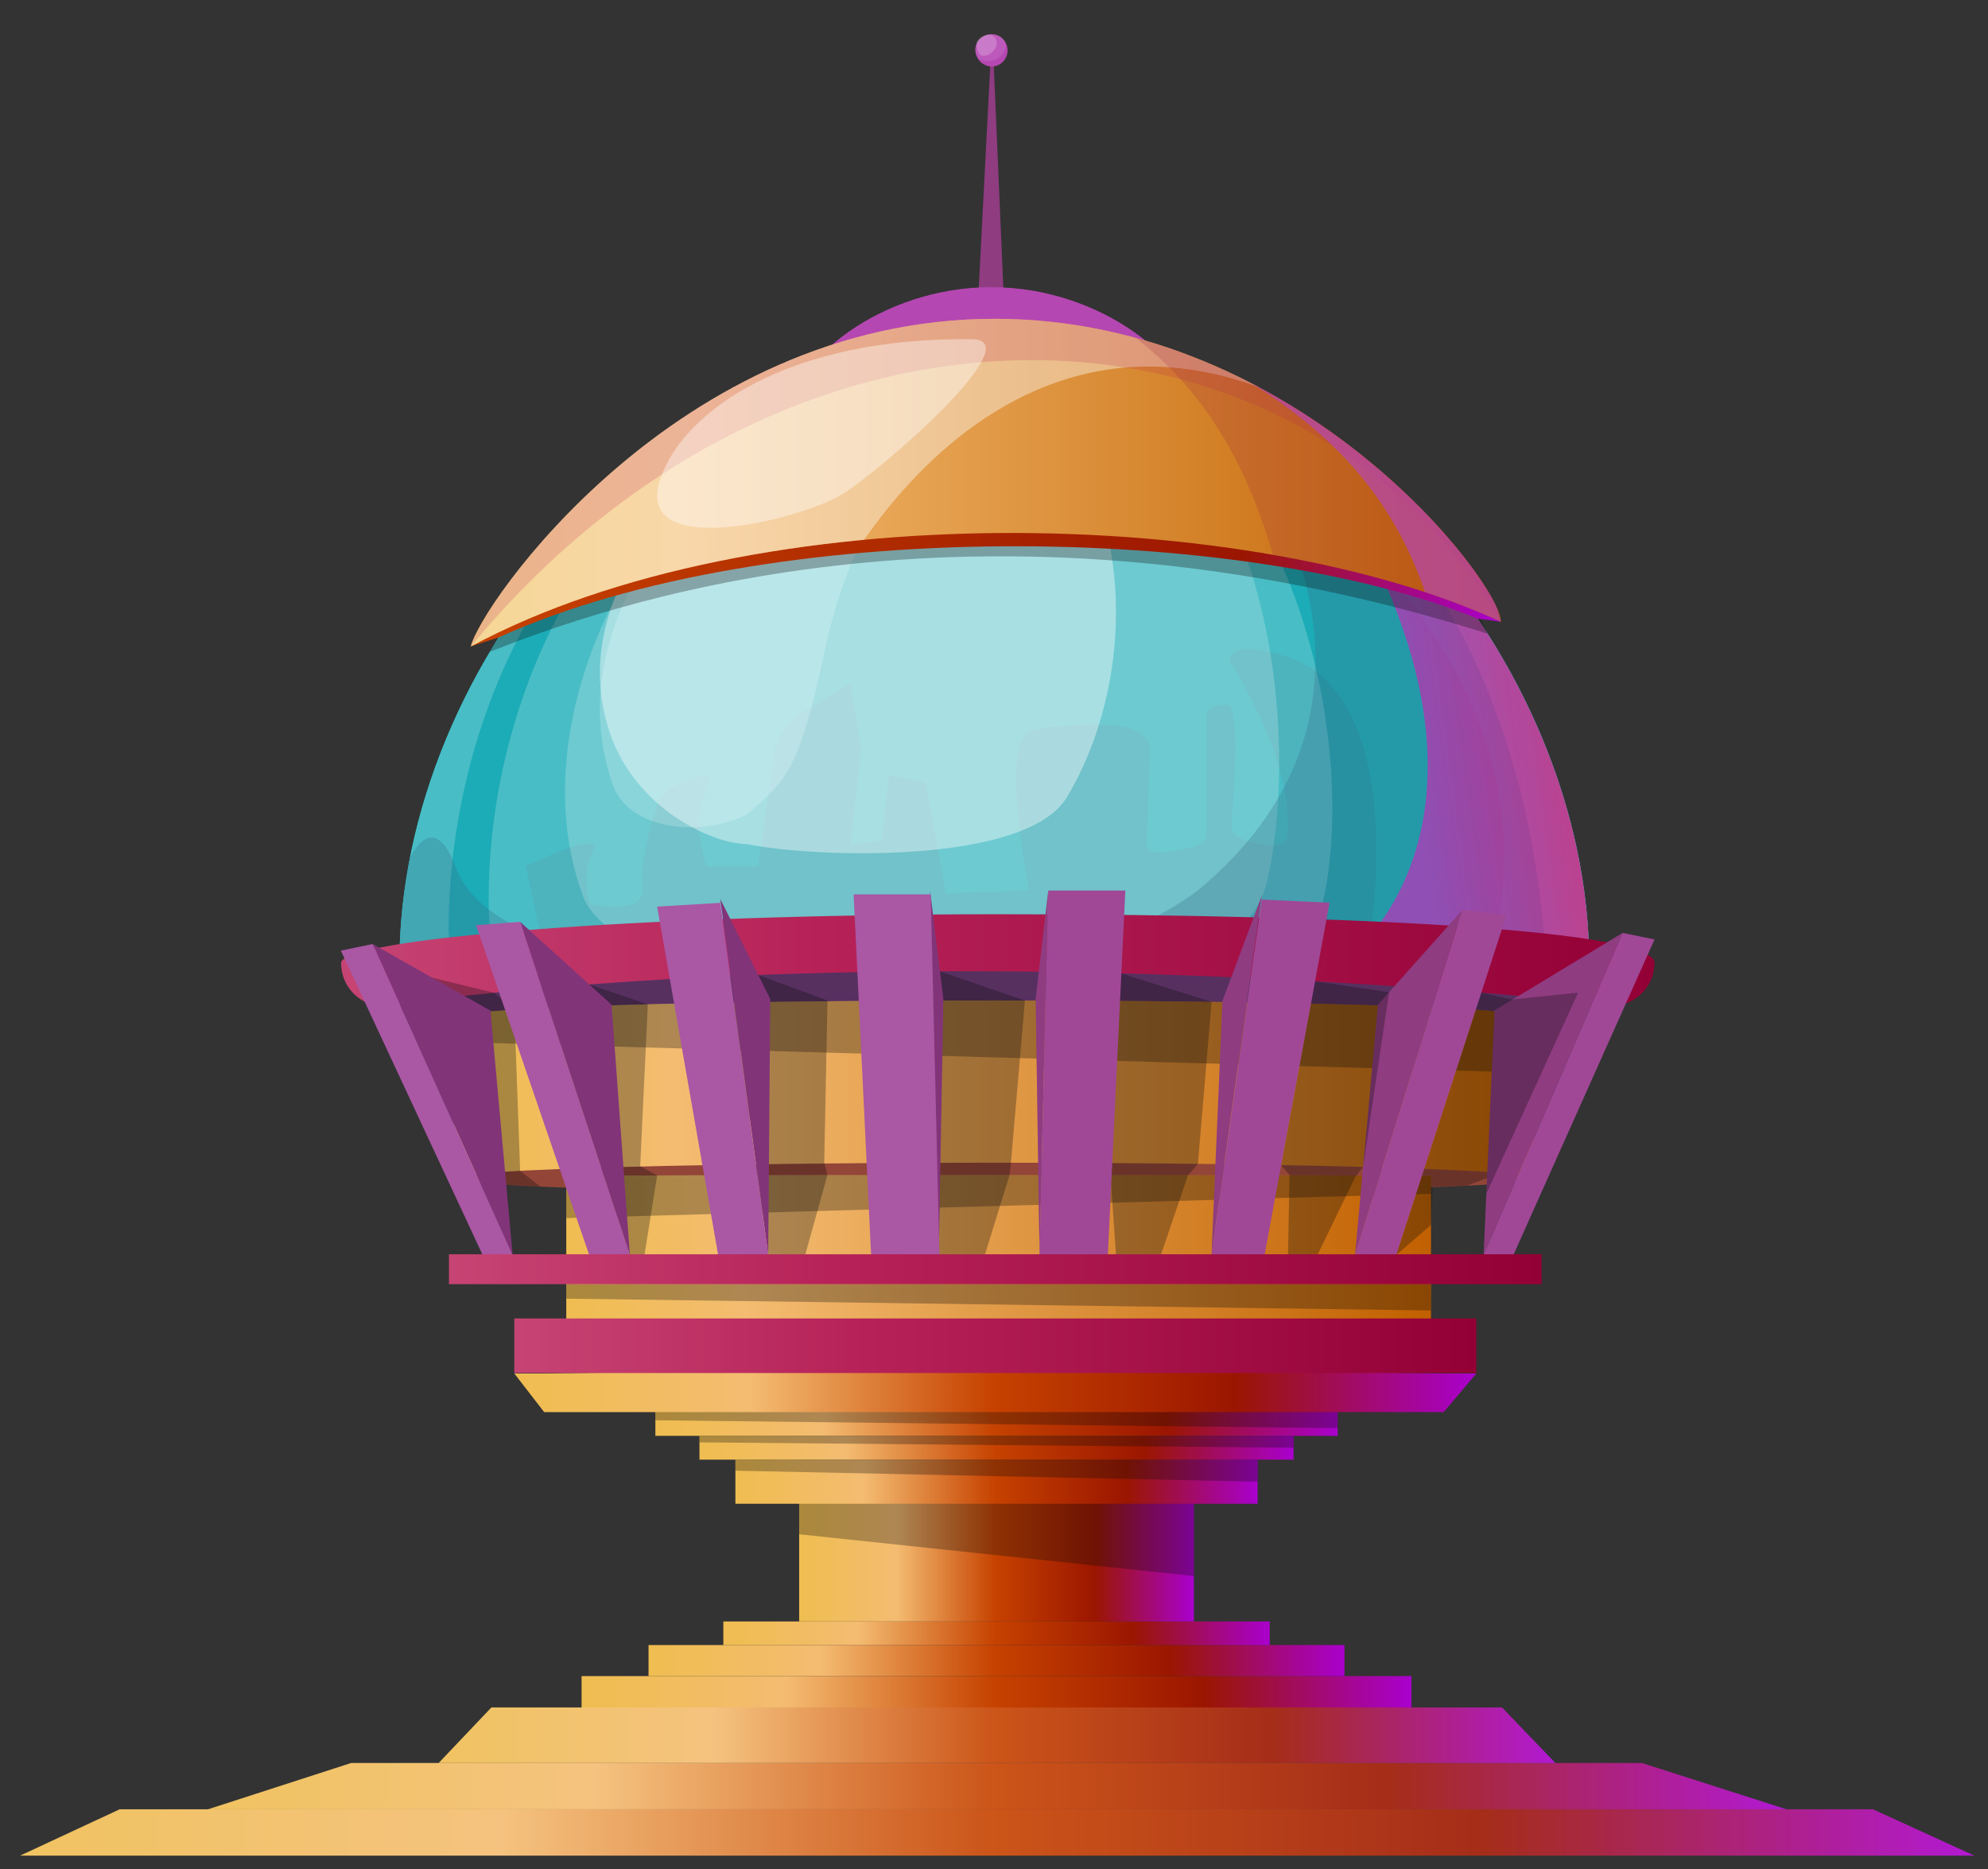 <?xml version="1.0" encoding="utf-8"?>
<!-- Generator: Adobe Illustrator 16.0.0, SVG Export Plug-In . SVG Version: 6.00 Build 0)  -->
<!DOCTYPE svg PUBLIC "-//W3C//DTD SVG 1.1//EN" "http://www.w3.org/Graphics/SVG/1.1/DTD/svg11.dtd">
<svg version="1.1" id="Layer_1" xmlns="http://www.w3.org/2000/svg" xmlns:xlink="http://www.w3.org/1999/xlink" x="0px" y="0px"
	 width="351px" height="330px" viewBox="0 0 351 330" enable-background="new 0 0 351 330" xml:space="preserve">
<rect x="0" y="0" width="351" height="330" fill="#333333" stroke="none"/>
<g>
	<ellipse fill="#FFFFFF" cx="175.539" cy="177.757" rx="64.421" ry="3.808"/>
	<g>
		<defs>
			<path id="SVGID_1_" d="M280.585,170.055H70.523c0-53.232,47.025-109.99,105.032-109.99
				C233.562,60.064,280.585,116.822,280.585,170.055z"/>
		</defs>
		<clipPath id="SVGID_2_">
			<use xlink:href="#SVGID_1_"  overflow="visible"/>
		</clipPath>
		<path clip-path="url(#SVGID_2_)" fill="#08AAAC" d="M280.585,170.055H70.523c0-53.232,47.025-109.99,105.032-109.99
			C233.562,60.064,280.585,116.822,280.585,170.055z"/>
		<g clip-path="url(#SVGID_2_)">
			<path fill="#1CACB7" d="M79.515,178.637h191.587c6.437,0,11.493-4.653,11.024-10.108c-4.87-56.764-50.828-108.44-106.804-108.44
				c-56.089,0-102.12,49.759-106.833,108.463C68.052,173.998,73.088,178.637,79.515,178.637z"/>
			<path opacity="0.2" fill="#FFFFFF" d="M79.515,178.637h191.587c6.437,0,11.493-4.653,11.024-10.108
				c-4.87-56.764-50.828-108.44-106.804-108.44c-56.089,0-102.12,49.759-106.833,108.463
				C68.052,173.998,73.088,178.637,79.515,178.637z"/>
			<path fill="#1CACB7" d="M92.123,174.353l169.522,1.071c6.438,0,11.492-4.654,11.025-10.108
				c-4.87-56.765-36.306-102.776-97.348-102.776c-66.269,0-96.116,54.622-96.116,101.727
				C79.207,169.727,85.696,174.353,92.123,174.353z"/>
			<path opacity="0.2" fill="#376F89" d="M241.828,165.822c0,0,5.898-34.04-8.631-46.604c-3.428-2.964-8.207-4.152-11.925-4.617
				c-2.586-0.322-4.802,1.051-3.947,2.428c3.485,5.617,10.887,19.032,9.99,30.373c-0.207,2.62-4.192,1.955-7.037,1.097
				c-1.856-0.56-2.974-1.647-2.883-2.808c0.371-4.73,1.531-17.868-0.139-20.951c-0.126-0.232-0.557-0.325-1.096-0.342
				c-1.716-0.051-3.123,0.749-3.123,1.69v21.156c0,1.131-1.316,2.136-3.271,2.498l-3.813,0.704c-1.707,0.316-3.471-0.39-3.441-1.377
				l0.493-16.827c0.192-2.3-3.104-4.241-7.305-4.294c-4.934-0.061-10.954,0.114-13.852,1.164
				c-5.374,1.947-0.173,28.067-0.173,28.067l-14.667,0.512l-3.558-19.613l-6.52-1.286l-1.26,11.481l-5.486,0.834l1.799-16.18
				c0.042-0.369,0.033-0.739-0.026-1.109l-1.773-11.143l-7.14,4.211c-3.663,2.16-5.886,4.938-6.305,7.877l-2.882,20.176h-9.078
				c0,0-2.942-7.503,0-13.315c1.471-2.906-0.5-2.893-2.838-2.153c-3.152,0.996-5.269,2.747-5.912,4.711
				c-1.192,3.647-3.13,10.399-2.562,14.265c0.805,5.48-9.291,3.176-9.291,3.176s-1.672-5.007,0.429-9.301
				c2.101-4.296-11.768,2.626-11.768,2.626l3.698,17.045L241.828,165.822z"/>
			<path opacity="0.2" fill="#FFFFFF" d="M98.25,176.197l96.515,0.992c5.966,0,34.769-1.445,38.657-17.403
				c7.327-30.067-6.725-97.247-58.054-97.247c-61.425,0-89.091,52.613-89.091,96.274C86.277,174.71,92.293,176.197,98.25,176.197z"
				/>
			<path opacity="0.2" fill="#FFFFFF" d="M147.632,174.094L147.632,174.094c19.806,0.616,70.948,4.319,76.123-18.667
				c6.79-30.159-1.307-93.022-48.433-92.888c-52.317,0.15-86.283,57.945-72.467,95.45
				C107.757,171.299,141.674,174.094,147.632,174.094z"/>
			<path opacity="0.2" fill="#FFFFFF" d="M131.713,143.871L131.713,143.871c7.184-6.119,9.318-7.597,14.057-29.633
				c8.428-39.179,35.431-45.581,25.975-48.527c-29.806-2.142-76.551,34.923-63.621,72.654
				C111.035,146.858,124.148,147.66,131.713,143.871z"/>
			<path opacity="0.3" fill="#376F89" d="M218.712,77.763c0,0,60.351,37.736,44.027,91.668
				c-7.987,26.389-145.761,22.971-187.134,8.672c-9.246-3.195-7.248-10.855-6.172-17.828c0.739-4.786,6.015-20.782,11.193-6.841
				c9.192,24.739,104.586,26.645,132.22,2.608C252.755,121.329,218.712,77.763,218.712,77.763z"/>
			<defs>
				<filter id="Adobe_OpacityMaskFilter" filterUnits="userSpaceOnUse" x="105.915" y="65.628" width="91.122" height="84.997">
					<feFlood  style="flood-color:white;flood-opacity:1" result="back"/>
					<feBlend  in="SourceGraphic" in2="back" mode="normal"/>
				</filter>
			</defs>
			<mask maskUnits="userSpaceOnUse" x="105.915" y="65.628" width="91.122" height="84.997" id="SVGID_3_">
				<g filter="url(#Adobe_OpacityMaskFilter)">
					<defs>
						
							<filter id="Adobe_OpacityMaskFilter_1_" filterUnits="userSpaceOnUse" x="105.915" y="65.628" width="91.122" height="84.997">
							<feFlood  style="flood-color:white;flood-opacity:1" result="back"/>
							<feBlend  in="SourceGraphic" in2="back" mode="normal"/>
						</filter>
					</defs>
					<mask maskUnits="userSpaceOnUse" x="105.915" y="65.628" width="91.122" height="84.997" id="SVGID_3_">
						<g filter="url(#Adobe_OpacityMaskFilter_1_)">
						</g>
					</mask>
					
						<radialGradient id="SVGID_4_" cx="-57.712" cy="558.976" r="67.715" gradientTransform="matrix(0.707 0 0 0.6 192.249 -227.426)" gradientUnits="userSpaceOnUse">
						<stop  offset="0" style="stop-color:#FFFFFF"/>
						<stop  offset="1" style="stop-color:#000000"/>
					</radialGradient>
					<path mask="url(#SVGID_3_)" fill="url(#SVGID_4_)" d="M131.808,149L131.808,149c11.511,2.388,49.336,3.839,56.586-8.302
						c16.353-27.383,9.772-72.309-22.064-74.987c-22.888-1.925-70.168,29.995-58.629,63.739C112.28,142.842,125.851,149,131.808,149
						z"/>
				</g>
			</mask>
			
				<radialGradient id="SVGID_5_" cx="-57.712" cy="558.976" r="67.715" gradientTransform="matrix(0.707 0 0 0.6 192.249 -227.426)" gradientUnits="userSpaceOnUse">
				<stop  offset="0" style="stop-color:#FFFFFF"/>
				<stop  offset="1" style="stop-color:#FFFFFF"/>
			</radialGradient>
			<path opacity="0.4" fill="url(#SVGID_5_)" d="M131.808,149L131.808,149c11.511,2.388,49.336,3.839,56.586-8.302
				c16.353-27.383,9.772-72.309-22.064-74.987c-22.888-1.925-70.168,29.995-58.629,63.739C112.28,142.842,125.851,149,131.808,149z"
				/>
			<defs>
				<filter id="Adobe_OpacityMaskFilter_2_" filterUnits="userSpaceOnUse" x="219.805" y="63.541" width="71.87" height="127.68">
					<feFlood  style="flood-color:white;flood-opacity:1" result="back"/>
					<feBlend  in="SourceGraphic" in2="back" mode="normal"/>
				</filter>
			</defs>
			<mask maskUnits="userSpaceOnUse" x="219.805" y="63.541" width="71.87" height="127.68" id="SVGID_6_">
				<g filter="url(#Adobe_OpacityMaskFilter_2_)">
					<defs>
						<filter id="Adobe_OpacityMaskFilter_3_" filterUnits="userSpaceOnUse" x="219.805" y="63.541" width="71.87" height="127.68">
							<feFlood  style="flood-color:white;flood-opacity:1" result="back"/>
							<feBlend  in="SourceGraphic" in2="back" mode="normal"/>
						</filter>
					</defs>
					<mask maskUnits="userSpaceOnUse" x="219.805" y="63.541" width="71.87" height="127.68" id="SVGID_6_">
						<g filter="url(#Adobe_OpacityMaskFilter_3_)">
						</g>
					</mask>
					<linearGradient id="SVGID_7_" gradientUnits="userSpaceOnUse" x1="229.119" y1="129.815" x2="286.302" y2="121.779">
						<stop  offset="0" style="stop-color:#000000"/>
						<stop  offset="0.34" style="stop-color:#000000"/>
						<stop  offset="1" style="stop-color:#FFFFFF"/>
					</linearGradient>
					<path mask="url(#SVGID_6_)" fill="url(#SVGID_7_)" d="M219.805,63.541c47.674,21.482,85.008,89.79,67.459,117.858
						c-17.548,28.066-48.63-12.945-48.63-12.945S279.009,137.443,219.805,63.541z"/>
				</g>
			</mask>
			<linearGradient id="SVGID_8_" gradientUnits="userSpaceOnUse" x1="229.119" y1="129.815" x2="286.302" y2="121.779">
				<stop  offset="0" style="stop-color:#BC2FB9"/>
				<stop  offset="0.34" style="stop-color:#BC2FB9"/>
				<stop  offset="1" style="stop-color:#FF005C"/>
			</linearGradient>
			<path opacity="0.7" fill="url(#SVGID_8_)" d="M219.805,63.541c47.674,21.482,85.008,89.79,67.459,117.858
				c-17.548,28.066-48.63-12.945-48.63-12.945S279.009,137.443,219.805,63.541z"/>
		</g>
	</g>
	<path opacity="0.3" fill="#0B0A0C" d="M86.499,115.06c18.588-7.298,84.617-32.082,176.151-3.195
		c-3.181-7.014-6.965-10.914-6.965-10.914s-108.789-25.276-138.214-9.915C90.756,104.98,86.499,115.06,86.499,115.06z"/>
	<linearGradient id="SVGID_9_" gradientUnits="userSpaceOnUse" x1="83.138" y1="88.049" x2="264.991" y2="88.049">
		<stop  offset="0" style="stop-color:#C64200"/>
		<stop  offset="0.749" style="stop-color:#9B1600"/>
		<stop  offset="1" style="stop-color:#AA00CE"/>
	</linearGradient>
	<path fill="url(#SVGID_9_)" d="M260.912,109.211c-41.525-16.878-125.086-18.276-172.868,3.31l-4.906,1.592
		c0,0,40.415-52.126,92.491-52.126c49.323,0,89.362,47.775,89.362,47.775L260.912,109.211z"/>
	<polygon fill="#8F3C81" points="175.336,8.624 174.996,8.624 172.413,58.486 177.474,58.469 	"/>
	<path fill="#B547B2" d="M210.503,73.268c0,9.213-15.892-4.916-35.495-4.916c-19.604,0-35.496,14.129-35.496,4.916
		c0-9.215,15.892-22.573,35.496-22.573C194.612,50.695,210.503,64.053,210.503,73.268z"/>
	<g>
		<defs>
			<circle id="SVGID_10_" cx="175.194" cy="8.757" r="2.998"/>
		</defs>
		<clipPath id="SVGID_11_">
			<use xlink:href="#SVGID_10_"  overflow="visible"/>
		</clipPath>
		<circle clip-path="url(#SVGID_11_)" fill="#B547B2" cx="175.042" cy="8.898" r="2.857"/>
		
			<ellipse transform="matrix(0.943 -0.332 0.332 0.943 7.113 58.503)" opacity="0.1" clip-path="url(#SVGID_11_)" fill="#FFFFFF" cx="174.803" cy="8.431" rx="2.882" ry="2.323"/>
		
			<ellipse transform="matrix(0.742 -0.67 0.67 0.742 39.593 118.751)" opacity="0.2" clip-path="url(#SVGID_11_)" fill="#FFFFFF" cx="174.091" cy="7.932" rx="2.081" ry="1.646"/>
	</g>
	<linearGradient id="SVGID_12_" gradientUnits="userSpaceOnUse" x1="60.231" y1="169.522" x2="292.119" y2="169.522">
		<stop  offset="0" style="stop-color:#C64473"/>
		<stop  offset="0.35" style="stop-color:#B72358"/>
		<stop  offset="1" style="stop-color:#930035"/>
	</linearGradient>
	<path fill="url(#SVGID_12_)" d="M292.119,169.968c0-5.664-51.416-8.576-115.817-8.576c-64.4,0-116.071,4.369-116.071,8.606v0.06
		c0,4.195,3.401,7.596,7.597,7.595l216.701-0.092C288.722,177.559,292.119,174.159,292.119,169.968L292.119,169.968L292.119,169.968
		C292.119,169.973,292.119,169.973,292.119,169.968z"/>
	<path fill="#573060" d="M285.443,177.506c0,0-49.717,6.438-115.786,6.438c-64.277,0-101.918-6.292-101.918-6.292
		s37.641-6.199,101.918-6.199C233.933,171.453,285.443,177.506,285.443,177.506z"/>
	<linearGradient id="SVGID_13_" gradientUnits="userSpaceOnUse" x1="80.114" y1="192.231" x2="270.821" y2="192.231">
		<stop  offset="0" style="stop-color:#EFBD50"/>
		<stop  offset="0.207" style="stop-color:#F4BC71"/>
		<stop  offset="1" style="stop-color:#C16000"/>
	</linearGradient>
	<path fill="url(#SVGID_13_)" d="M270.457,179.466c-3.596-1.702-44.525-2.849-94.958-2.849c-50.432,0-91.362,1.146-94.958,2.849
		h-0.427v28.38h190.707v-28.38H270.457z"/>
	<path opacity="0.3" fill="#0B0A0C" d="M270.457,179.466c-3.596-1.702-44.525-2.849-94.958-2.849
		c-50.432,0-91.362,1.146-94.958,2.849h-0.427v4.479l190.707,5.437v-9.915H270.457z"/>
	<ellipse fill="#934538" cx="175.536" cy="207.996" rx="95.244" ry="2.742"/>
	<linearGradient id="SVGID_14_" gradientUnits="userSpaceOnUse" x1="102.684" y1="298.733" x2="249.196" y2="298.733">
		<stop  offset="0" style="stop-color:#EFBD50"/>
		<stop  offset="0.246" style="stop-color:#F4BC71"/>
		<stop  offset="0.497" style="stop-color:#C64200"/>
		<stop  offset="0.749" style="stop-color:#9B1600"/>
		<stop  offset="1" style="stop-color:#AA00CE"/>
	</linearGradient>
	<rect x="102.684" y="295.885" fill="url(#SVGID_14_)" width="146.512" height="5.697"/>
	<linearGradient id="SVGID_15_" gradientUnits="userSpaceOnUse" x1="36.71" y1="315.315" x2="315.418" y2="315.315">
		<stop  offset="0" style="stop-color:#EFBD50"/>
		<stop  offset="0.246" style="stop-color:#F4BC71"/>
		<stop  offset="0.497" style="stop-color:#C64200"/>
		<stop  offset="0.749" style="stop-color:#9B1600"/>
		<stop  offset="1" style="stop-color:#AA00CE"/>
	</linearGradient>
	<polygon fill="url(#SVGID_15_)" points="289.898,311.226 62.007,311.226 36.71,319.404 315.418,319.404 	"/>
	<linearGradient id="SVGID_16_" gradientUnits="userSpaceOnUse" x1="77.449" y1="306.322" x2="274.619" y2="306.322">
		<stop  offset="0" style="stop-color:#EFBD50"/>
		<stop  offset="0.246" style="stop-color:#F4BC71"/>
		<stop  offset="0.497" style="stop-color:#C64200"/>
		<stop  offset="0.749" style="stop-color:#9B1600"/>
		<stop  offset="1" style="stop-color:#AA00CE"/>
	</linearGradient>
	<polygon fill="url(#SVGID_16_)" points="265.188,301.42 86.764,301.42 77.449,311.226 274.619,311.226 	"/>
	<polygon opacity="0.1" fill="#FFFFFF" points="265.188,301.42 86.764,301.42 77.449,311.226 274.619,311.226 	"/>
	<linearGradient id="SVGID_17_" gradientUnits="userSpaceOnUse" x1="3.547" y1="323.492" x2="348.579" y2="323.492">
		<stop  offset="0" style="stop-color:#EFBD50"/>
		<stop  offset="0.246" style="stop-color:#F4BC71"/>
		<stop  offset="0.497" style="stop-color:#C64200"/>
		<stop  offset="0.749" style="stop-color:#9B1600"/>
		<stop  offset="1" style="stop-color:#AA00CE"/>
	</linearGradient>
	<polygon fill="url(#SVGID_17_)" points="330.699,319.404 21.126,319.404 3.547,327.581 348.579,327.581 	"/>
	<polygon opacity="0.1" fill="#FFFFFF" points="289.898,311.226 62.007,311.226 36.71,319.404 315.418,319.404 	"/>
	<polygon opacity="0.1" fill="#FFFFFF" points="330.699,319.404 21.126,319.404 3.547,327.581 348.579,327.581 	"/>
	<linearGradient id="SVGID_18_" gradientUnits="userSpaceOnUse" x1="114.504" y1="293.146" x2="237.376" y2="293.146">
		<stop  offset="0" style="stop-color:#EFBD50"/>
		<stop  offset="0.246" style="stop-color:#F4BC71"/>
		<stop  offset="0.497" style="stop-color:#C64200"/>
		<stop  offset="0.749" style="stop-color:#9B1600"/>
		<stop  offset="1" style="stop-color:#AA00CE"/>
	</linearGradient>
	<rect x="114.504" y="290.406" fill="url(#SVGID_18_)" width="122.872" height="5.479"/>
	<linearGradient id="SVGID_19_" gradientUnits="userSpaceOnUse" x1="127.714" y1="288.324" x2="224.176" y2="288.324">
		<stop  offset="0" style="stop-color:#EFBD50"/>
		<stop  offset="0.246" style="stop-color:#F4BC71"/>
		<stop  offset="0.497" style="stop-color:#C64200"/>
		<stop  offset="0.749" style="stop-color:#9B1600"/>
		<stop  offset="1" style="stop-color:#AA00CE"/>
	</linearGradient>
	<rect x="127.714" y="286.242" fill="url(#SVGID_19_)" width="96.461" height="4.164"/>
	<linearGradient id="SVGID_20_" gradientUnits="userSpaceOnUse" x1="115.713" y1="251.289" x2="236.177" y2="251.289">
		<stop  offset="0" style="stop-color:#EFBD50"/>
		<stop  offset="0.246" style="stop-color:#F4BC71"/>
		<stop  offset="0.497" style="stop-color:#C64200"/>
		<stop  offset="0.749" style="stop-color:#9B1600"/>
		<stop  offset="1" style="stop-color:#AA00CE"/>
	</linearGradient>
	<rect x="115.713" y="249.105" fill="url(#SVGID_20_)" width="120.464" height="4.368"/>
	<polygon opacity="0.3" fill="#0B0A0C" points="236.177,252.117 115.713,250.723 115.713,249.105 236.177,249.105 	"/>
	<linearGradient id="SVGID_21_" gradientUnits="userSpaceOnUse" x1="141.1" y1="275.488" x2="210.79" y2="275.488">
		<stop  offset="0" style="stop-color:#EFBD50"/>
		<stop  offset="0.246" style="stop-color:#F4BC71"/>
		<stop  offset="0.497" style="stop-color:#C64200"/>
		<stop  offset="0.749" style="stop-color:#9B1600"/>
		<stop  offset="1" style="stop-color:#AA00CE"/>
	</linearGradient>
	<rect x="141.1" y="264.733" fill="url(#SVGID_21_)" width="69.69" height="21.509"/>
	<polygon opacity="0.3" fill="#0B0A0C" points="210.79,278.226 141.1,270.847 141.1,264.733 210.79,264.733 	"/>
	<linearGradient id="SVGID_22_" gradientUnits="userSpaceOnUse" x1="123.496" y1="255.574" x2="228.394" y2="255.574">
		<stop  offset="0" style="stop-color:#EFBD50"/>
		<stop  offset="0.246" style="stop-color:#F4BC71"/>
		<stop  offset="0.497" style="stop-color:#C64200"/>
		<stop  offset="0.749" style="stop-color:#9B1600"/>
		<stop  offset="1" style="stop-color:#AA00CE"/>
	</linearGradient>
	<rect x="123.496" y="253.474" fill="url(#SVGID_22_)" width="104.899" height="4.202"/>
	<polygon opacity="0.3" fill="#0B0A0C" points="228.395,255.575 123.496,254.623 123.496,253.474 228.395,253.474 	"/>
	<linearGradient id="SVGID_23_" gradientUnits="userSpaceOnUse" x1="129.842" y1="261.568" x2="222.049" y2="261.568">
		<stop  offset="0" style="stop-color:#EFBD50"/>
		<stop  offset="0.246" style="stop-color:#F4BC71"/>
		<stop  offset="0.497" style="stop-color:#C64200"/>
		<stop  offset="0.749" style="stop-color:#9B1600"/>
		<stop  offset="1" style="stop-color:#AA00CE"/>
	</linearGradient>
	<rect x="129.842" y="257.676" fill="url(#SVGID_23_)" width="92.207" height="7.785"/>
	<polygon opacity="0.3" fill="#0B0A0C" points="222.049,261.569 129.842,259.622 129.842,257.676 222.049,257.676 	"/>
	<linearGradient id="SVGID_24_" gradientUnits="userSpaceOnUse" x1="99.98" y1="220.977" x2="252.658" y2="220.977">
		<stop  offset="0" style="stop-color:#EFBD50"/>
		<stop  offset="0.207" style="stop-color:#F4BC71"/>
		<stop  offset="1" style="stop-color:#C16000"/>
	</linearGradient>
	<path fill="url(#SVGID_24_)" d="M252.658,207.616c0-0.102-33.244-0.184-76.441-0.184s-76.237,0.082-76.237,0.184
		c0,0.009,0,0.018,0,0.025v26.88h152.679v-26.88C252.658,207.634,252.658,207.625,252.658,207.616z"/>
	<path opacity="0.3" fill="#0B0A0C" d="M252.658,207.616c0-0.102-33.244-0.184-76.441-0.184s-76.237,0.082-76.237,0.184
		c0,0.009,0,0.018,0,0.025v7.394l152.679-4.297v-3.097C252.658,207.634,252.658,207.625,252.658,207.616z"/>
	<polygon opacity="0.3" fill="#0B0A0C" points="252.658,231.343 99.979,229.254 99.979,226.701 252.613,226.701 	"/>
	<polygon opacity="0.3" fill="#0B0A0C" points="71.6,171.453 87.199,175.254 90.806,178.237 91.835,206.688 95.429,209.48 
		89.388,209.167 	"/>
	<polygon opacity="0.3" fill="#0B0A0C" points="92.601,171.453 104.027,173.78 114.382,177.294 113.033,205.858 116.024,207.503 
		113.79,221.548 108.304,221.42 	"/>
	<polygon opacity="0.3" fill="#0B0A0C" points="121.547,171.453 133.875,172.116 146.095,176.617 145.527,205.256 146.095,207.433 
		142.193,221.42 135.637,221.548 134.875,203.535 	"/>
	<polygon opacity="0.3" fill="#0B0A0C" points="153.332,173.723 165.87,171.453 180.954,176.621 178.494,205.257 178.234,207.49 
		173.765,221.893 165.87,222.744 163.264,203.871 	"/>
	<polygon opacity="0.3" fill="#0B0A0C" points="186.11,174.858 197.917,171.83 213.916,176.858 211.505,205.457 209.75,207.473 
		204.981,221.468 197.035,221.468 195.9,205.008 	"/>
	<g>
		<polygon fill="#8F3C81" points="258.216,160.62 243.286,177.365 239.247,221.548 		"/>
		<polygon fill="#8F3C81" points="286.488,164.69 263.863,178.377 261.948,221.548 		"/>
		<polygon fill="#8F3C81" points="222.77,158.129 215.84,176.687 213.905,221.548 		"/>
		<polygon fill="#8F3C81" points="185.078,157.214 182.857,176.354 183.534,221.548 		"/>
		<polygon fill="#823479" points="91.835,162.736 107.974,177.356 111.211,221.548 		"/>
		<polygon fill="#823479" points="65.791,166.649 86.597,178.418 90.511,221.548 		"/>
		<polygon fill="#823479" points="127.178,158.707 135.993,176.354 135.637,221.548 		"/>
		<polygon fill="#823479" points="164.209,157.214 166.556,176.354 165.754,221.548 		"/>
	</g>
	<polygon opacity="0.3" fill="#0B0A0C" points="226.201,205.675 232.188,173.234 245.255,175.157 240.67,205.996 239.247,207.846 
		232.367,222.035 227.401,222.035 227.685,207.433 	"/>
	<polygon opacity="0.3" fill="#0B0A0C" points="246.511,221.548 261.54,175.238 266.944,176.441 278.625,175.238 262.429,210.738 
		262.551,207.996 258.932,209.322 252.942,209.548 252.658,216.233 	"/>
	<g>
		<polygon fill="#A04896" points="198.69,157.214 185.078,157.214 183.534,221.548 195.601,221.548 		"/>
		<polygon fill="#AA57A4" points="164.326,157.887 150.714,157.887 153.803,221.548 165.87,221.548 		"/>
		<polygon fill="#AA57A4" points="127.178,159.38 116.024,160.051 126.799,221.548 135.637,221.548 		"/>
		<polygon fill="#AA57A4" points="91.835,162.736 84.054,163.336 104.027,221.548 111.211,221.548 		"/>
		<polygon fill="#AA57A4" points="65.791,166.649 60.178,167.814 85.217,221.548 90.511,221.548 		"/>
		<polygon fill="#A04896" points="213.905,221.548 223.272,221.548 234.747,159.364 222.77,158.802 		"/>
		<polygon fill="#A04896" points="239.247,221.548 246.511,221.548 265.981,161.556 258.216,160.62 		"/>
		<polygon fill="#A04896" points="261.948,221.548 267.204,221.548 292.119,165.843 286.488,164.69 		"/>
	</g>
	<linearGradient id="SVGID_25_" gradientUnits="userSpaceOnUse" x1="90.806" y1="245.548" x2="260.649" y2="245.548">
		<stop  offset="0" style="stop-color:#EFBD50"/>
		<stop  offset="0.246" style="stop-color:#F4BC71"/>
		<stop  offset="0.497" style="stop-color:#C64200"/>
		<stop  offset="0.749" style="stop-color:#9B1600"/>
		<stop  offset="1" style="stop-color:#AA00CE"/>
	</linearGradient>
	<path fill="url(#SVGID_25_)" d="M254.883,242.468c-3.005,0-37.224-0.651-79.386-0.651s-76.38,0.651-79.386,0.651h-5.305l5.27,6.812
		h158.824l5.75-6.812H254.883z"/>
	<linearGradient id="SVGID_26_" gradientUnits="userSpaceOnUse" x1="90.806" y1="237.567" x2="260.649" y2="237.567">
		<stop  offset="0" style="stop-color:#C64473"/>
		<stop  offset="0.35" style="stop-color:#B72358"/>
		<stop  offset="1" style="stop-color:#930035"/>
	</linearGradient>
	<rect x="90.806" y="232.751" fill="url(#SVGID_26_)" width="169.843" height="9.633"/>
	<linearGradient id="SVGID_27_" gradientUnits="userSpaceOnUse" x1="79.269" y1="224.06" x2="272.185" y2="224.06">
		<stop  offset="0" style="stop-color:#C64473"/>
		<stop  offset="0.35" style="stop-color:#B72358"/>
		<stop  offset="1" style="stop-color:#930035"/>
	</linearGradient>
	<rect x="79.269" y="221.42" fill="url(#SVGID_27_)" width="192.917" height="5.281"/>
	<g>
		<defs>
			<path id="SVGID_28_" d="M264.991,109.762c-43.725-20.327-131.054-22.904-181.854,4.351c1.355-6.653,36.168-57.832,92.491-57.832
				C229.517,56.28,264.991,102.853,264.991,109.762z"/>
		</defs>
		<clipPath id="SVGID_29_">
			<use xlink:href="#SVGID_28_"  overflow="visible"/>
		</clipPath>
		<linearGradient id="SVGID_30_" gradientUnits="userSpaceOnUse" x1="83.138" y1="85.196" x2="264.991" y2="85.196">
			<stop  offset="0" style="stop-color:#EFBD50"/>
			<stop  offset="0.207" style="stop-color:#F4BC71"/>
			<stop  offset="1" style="stop-color:#C16000"/>
		</linearGradient>
		<path clip-path="url(#SVGID_29_)" fill="url(#SVGID_30_)" d="M264.991,109.762c-43.725-20.327-131.054-22.904-181.854,4.351
			c1.355-6.653,36.168-57.832,92.491-57.832C229.517,56.28,264.991,102.853,264.991,109.762z"/>
		<defs>
			<filter id="Adobe_OpacityMaskFilter_4_" filterUnits="userSpaceOnUse" x="83.138" y="50.556" width="139.229" height="76.015">
				<feFlood  style="flood-color:white;flood-opacity:1" result="back"/>
				<feBlend  in="SourceGraphic" in2="back" mode="normal"/>
			</filter>
		</defs>
		<mask maskUnits="userSpaceOnUse" x="83.138" y="50.556" width="139.229" height="76.015" id="SVGID_31_">
			<g filter="url(#Adobe_OpacityMaskFilter_4_)">
				<defs>
					<filter id="Adobe_OpacityMaskFilter_5_" filterUnits="userSpaceOnUse" x="83.138" y="50.556" width="139.229" height="76.015">
						<feFlood  style="flood-color:white;flood-opacity:1" result="back"/>
						<feBlend  in="SourceGraphic" in2="back" mode="normal"/>
					</filter>
				</defs>
				<mask maskUnits="userSpaceOnUse" x="83.138" y="50.556" width="139.229" height="76.015" id="SVGID_31_">
					<g filter="url(#Adobe_OpacityMaskFilter_5_)">
					</g>
				</mask>
				<radialGradient id="SVGID_32_" cx="152.752" cy="88.562" r="56.084" gradientUnits="userSpaceOnUse">
					<stop  offset="0" style="stop-color:#FFFFFF"/>
					<stop  offset="1" style="stop-color:#000000"/>
				</radialGradient>
				<path clip-path="url(#SVGID_29_)" mask="url(#SVGID_31_)" fill="url(#SVGID_32_)" d="M139.483,126.02
					c-19.546,3.097-46.716-7.693-56.345-11.907c1.355-6.653,60.892-102.356,139.229-45.705
					C169.207,48.623,138.317,114.112,139.483,126.02z"/>
			</g>
		</mask>
		<radialGradient id="SVGID_33_" cx="152.752" cy="88.562" r="56.084" gradientUnits="userSpaceOnUse">
			<stop  offset="0" style="stop-color:#FFFFFF"/>
			<stop  offset="1" style="stop-color:#FFFFFF"/>
		</radialGradient>
		<path opacity="0.4" clip-path="url(#SVGID_29_)" fill="url(#SVGID_33_)" d="M139.483,126.02
			c-19.546,3.097-46.716-7.693-56.345-11.907c1.355-6.653,60.892-102.356,139.229-45.705
			C169.207,48.623,138.317,114.112,139.483,126.02z"/>
		<path opacity="0.2" clip-path="url(#SVGID_29_)" fill="#BF2B52" d="M83.138,114.112c-12.614-41.012,146.104-146.385,181.854-4.351
			C229.241,49.321,139.831,45.592,83.138,114.112z"/>
		<path opacity="0.2" clip-path="url(#SVGID_29_)" fill="#962245" d="M227.255,108.07c-7.995-38.146-25.061-48.051-39.981-57.375
			c-7.675-4.796,63.004,0.612,77.717,59.067C244.623,109.284,234.822,107.436,227.255,108.07z"/>
		<path opacity="0.7" clip-path="url(#SVGID_29_)" fill="#B547B2" d="M254.034,113.448c-7.995-38.144-38.283-47.844-53.203-57.168
			c-7.675-4.798,49.447-4.974,64.16,53.481C244.623,109.284,261.602,112.814,254.034,113.448z"/>
		<defs>
			<filter id="Adobe_OpacityMaskFilter_6_" filterUnits="userSpaceOnUse" x="116.019" y="59.876" width="58.029" height="33.305">
				<feFlood  style="flood-color:white;flood-opacity:1" result="back"/>
				<feBlend  in="SourceGraphic" in2="back" mode="normal"/>
			</filter>
		</defs>
		<mask maskUnits="userSpaceOnUse" x="116.019" y="59.876" width="58.029" height="33.305" id="SVGID_34_">
			<g filter="url(#Adobe_OpacityMaskFilter_6_)">
				<defs>
					<filter id="Adobe_OpacityMaskFilter_7_" filterUnits="userSpaceOnUse" x="116.019" y="59.876" width="58.029" height="33.305">
						<feFlood  style="flood-color:white;flood-opacity:1" result="back"/>
						<feBlend  in="SourceGraphic" in2="back" mode="normal"/>
					</filter>
				</defs>
				<mask maskUnits="userSpaceOnUse" x="116.019" y="59.876" width="58.029" height="33.305" id="SVGID_34_">
					<g filter="url(#Adobe_OpacityMaskFilter_7_)">
					</g>
				</mask>
				<radialGradient id="SVGID_35_" cx="145.034" cy="76.528" r="23.655" gradientUnits="userSpaceOnUse">
					<stop  offset="0" style="stop-color:#FFFFFF"/>
					<stop  offset="1" style="stop-color:#000000"/>
				</radialGradient>
				<path clip-path="url(#SVGID_29_)" mask="url(#SVGID_34_)" fill="url(#SVGID_35_)" d="M171.713,59.888
					c-31.997-0.447-50.693,12.28-55.052,24.402c-5.389,14.989,24.687,7.46,31.913,3.031
					C155.802,82.892,181.917,60.029,171.713,59.888z"/>
			</g>
		</mask>
		<radialGradient id="SVGID_36_" cx="145.034" cy="76.528" r="23.655" gradientUnits="userSpaceOnUse">
			<stop  offset="0" style="stop-color:#FFFFFF"/>
			<stop  offset="1" style="stop-color:#FFFFFF"/>
		</radialGradient>
		<path opacity="0.4" clip-path="url(#SVGID_29_)" fill="url(#SVGID_36_)" d="M171.713,59.888
			c-31.997-0.447-50.693,12.28-55.052,24.402c-5.389,14.989,24.687,7.46,31.913,3.031C155.802,82.892,181.917,60.029,171.713,59.888
			z"/>
	</g>
</g>
</svg>
